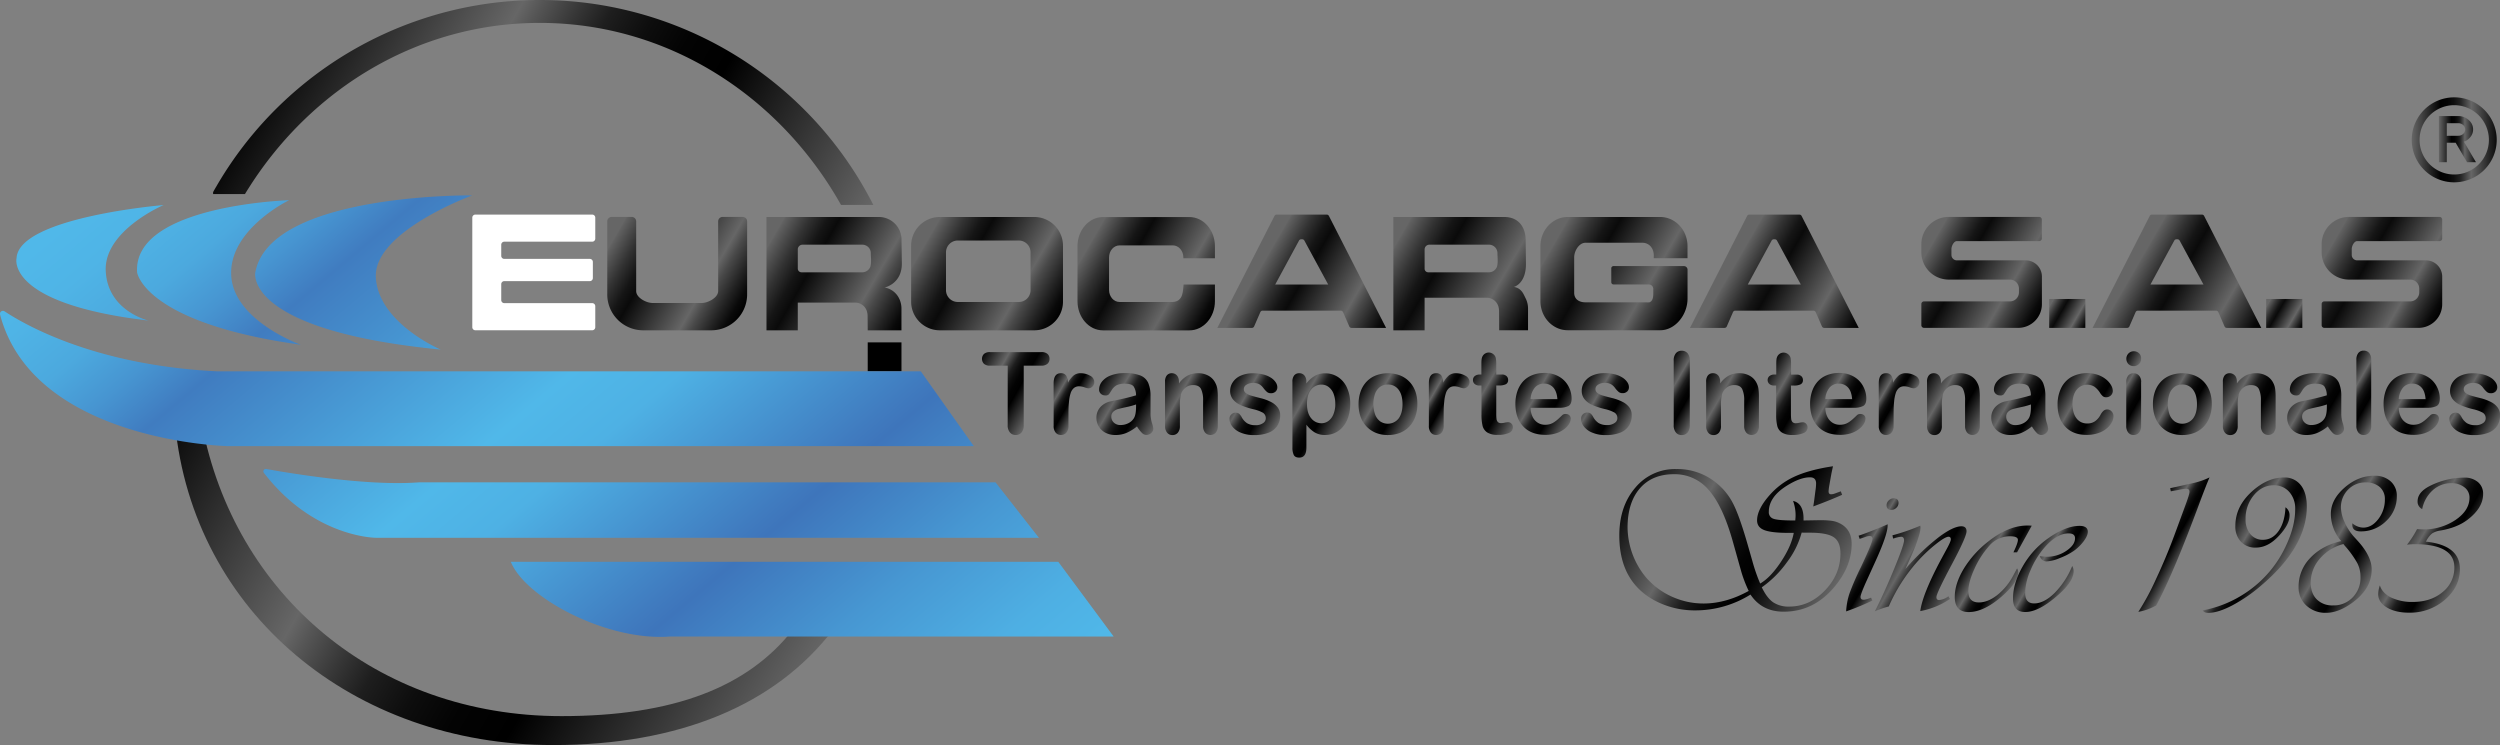 <?xml version="1.0" encoding="UTF-8" standalone="no"?>
<svg
   id="Capa_1"
   data-name="Capa 1"
   viewBox="0 0 1381.96 411.84"
   width="1381.96"
   height="411.84"
   version="1.1"
   sodipodi:docname="Logo.svg"
   inkscape:version="1.2.2 (732a01da63, 2022-12-09)"
   xmlns:inkscape="http://www.inkscape.org/namespaces/inkscape"
   xmlns:sodipodi="http://sodipodi.sourceforge.net/DTD/sodipodi-0.dtd"
   xmlns:xlink="http://www.w3.org/1999/xlink"
   xmlns="http://www.w3.org/2000/svg"
   xmlns:svg="http://www.w3.org/2000/svg">
  <rect x="0" y="0" width="1381.96" height="411.84" fill="#808080" stroke="none"/>
  <sodipodi:namedview
     id="namedview237"
     pagecolor="#ffffff"
     bordercolor="#000000"
     borderopacity="0.25"
     inkscape:showpageshadow="2"
     inkscape:pageopacity="0.0"
     inkscape:pagecheckerboard="0"
     inkscape:deskcolor="#d1d1d1"
     showgrid="false"
     inkscape:zoom="0.94792906"
     inkscape:cx="690.97998"
     inkscape:cy="206.23906"
     inkscape:window-width="1920"
     inkscape:window-height="991"
     inkscape:window-x="-9"
     inkscape:window-y="-9"
     inkscape:window-maximized="1"
     inkscape:current-layer="Capa_1" />
  <defs
     id="defs120">
    <style
       id="style2">.cls-1{fill:url(#Degradado_sin_nombre_79);}.cls-2{fill:url(#Degradado_sin_nombre_79-2);}.cls-3{fill:url(#Degradado_sin_nombre_79-3);}.cls-4{fill:url(#Degradado_sin_nombre_79-4);}.cls-5{fill:url(#Degradado_sin_nombre_79-5);}.cls-6{fill:url(#Degradado_sin_nombre_79-6);}.cls-7{fill:url(#Degradado_sin_nombre_79-7);}.cls-8{fill:url(#Degradado_sin_nombre_79-8);}.cls-9{fill:url(#Degradado_sin_nombre_79-9);}.cls-10{fill:url(#Degradado_sin_nombre_79-10);}.cls-11{fill:url(#Degradado_sin_nombre_79-11);}.cls-12{fill:url(#Degradado_sin_nombre_79-12);}.cls-13{fill:url(#Degradado_sin_nombre_79-13);}.cls-14{fill:url(#Degradado_sin_nombre_79-14);}.cls-15{fill:url(#Degradado_sin_nombre_79-15);}.cls-16{fill:url(#Degradado_sin_nombre_79-16);}.cls-17{fill:url(#Degradado_sin_nombre_79-17);}.cls-18{fill:url(#Degradado_sin_nombre_79-18);}.cls-19{fill:url(#Degradado_sin_nombre_79-19);}.cls-20{fill:url(#Degradado_sin_nombre_79-20);}.cls-21{fill:url(#Degradado_sin_nombre_79-21);}.cls-22{fill:url(#Degradado_sin_nombre_79-22);}.cls-23{fill:url(#Degradado_sin_nombre_79-23);}.cls-24{fill:url(#Degradado_sin_nombre_79-24);}.cls-25{fill:url(#Degradado_sin_nombre_79-25);}.cls-26{fill:url(#Degradado_sin_nombre_79-26);}.cls-27{fill:url(#Degradado_sin_nombre_72);}.cls-28{fill:url(#Degradado_sin_nombre_72-2);}.cls-29{fill:url(#Degradado_sin_nombre_72-3);}.cls-30{fill:url(#Degradado_sin_nombre_72-4);}.cls-31{fill:url(#Degradado_sin_nombre_72-5);}.cls-32{fill:url(#Degradado_sin_nombre_72-6);}.cls-33{fill:url(#Degradado_sin_nombre_72-7);}.cls-34{fill:url(#Degradado_sin_nombre_72-8);}.cls-35{fill:url(#Degradado_sin_nombre_72-9);}.cls-36{fill:url(#Degradado_sin_nombre_72-10);}.cls-37{fill:url(#Degradado_sin_nombre_72-11);}.cls-38{fill:url(#Degradado_sin_nombre_72-12);}.cls-39{fill:url(#Degradado_sin_nombre_72-13);}.cls-40{fill:url(#Degradado_sin_nombre_72-14);}.cls-41{fill:url(#Degradado_sin_nombre_79-27);}.cls-42{fill:url(#Degradado_sin_nombre_79-28);}.cls-43{fill:url(#Degradado_sin_nombre_79-29);}.cls-44{fill:url(#Degradado_sin_nombre_79-30);}.cls-45{fill:url(#Degradado_sin_nombre_79-31);}.cls-46{fill:url(#Degradado_sin_nombre_79-32);}.cls-47{fill:url(#Degradado_sin_nombre_79-33);}.cls-48{fill:url(#Degradado_sin_nombre_79-34);}.cls-49{fill:url(#Degradado_sin_nombre_79-35);}.cls-50{fill:url(#Degradado_sin_nombre_79-36);}.cls-51{fill:url(#Degradado_sin_nombre_79-37);}.cls-52{fill:url(#Degradado_sin_nombre_79-38);}.cls-53{fill:url(#Degradado_sin_nombre_79-39);}.cls-54{fill:none;}.cls-55{fill:url(#Degradado_sin_nombre_53);}</style>
    <linearGradient
       id="Degradado_sin_nombre_79"
       x1="600.12"
       y1="238.75"
       x2="565.56"
       y2="218.8"
       gradientUnits="userSpaceOnUse">
      <stop
         offset="0"
         stop-color="#666"
         id="stop4" />
      <stop
         offset="0.34"
         id="stop6" />
      <stop
         offset="0.42"
         stop-color="#030303"
         id="stop8" />
      <stop
         offset="0.49"
         stop-color="#0d0d0d"
         id="stop10" />
      <stop
         offset="0.56"
         stop-color="#1e1e1e"
         id="stop12" />
      <stop
         offset="0.61"
         stop-color="#363636"
         id="stop14" />
      <stop
         offset="0.67"
         stop-color="#555"
         id="stop16" />
      <stop
         offset="0.7"
         stop-color="#666"
         id="stop18" />
      <stop
         offset="1"
         stop-color="#0a0a0a"
         id="stop20" />
    </linearGradient>
    <linearGradient
       id="Degradado_sin_nombre_79-2"
       x1="622.22"
       y1="243.52"
       x2="604"
       y2="233"
       xlink:href="#Degradado_sin_nombre_79" />
    <linearGradient
       id="Degradado_sin_nombre_79-3"
       x1="664.53"
       y1="251.79"
       x2="631.62"
       y2="232.79"
       xlink:href="#Degradado_sin_nombre_79" />
    <linearGradient
       id="Degradado_sin_nombre_79-4"
       x1="700.02"
       y1="251.78"
       x2="665.95"
       y2="232.11"
       xlink:href="#Degradado_sin_nombre_79" />
    <linearGradient
       id="Degradado_sin_nombre_79-5"
       x1="733.03"
       y1="249.56"
       x2="704.11"
       y2="232.86"
       xlink:href="#Degradado_sin_nombre_79" />
    <linearGradient
       id="Degradado_sin_nombre_79-6"
       x1="766.27"
       y1="255.79"
       x2="733.53"
       y2="236.89"
       xlink:href="#Degradado_sin_nombre_79" />
    <linearGradient
       id="Degradado_sin_nombre_79-7"
       x1="806.81"
       y1="249.39"
       x2="777.62"
       y2="232.54"
       xlink:href="#Degradado_sin_nombre_79" />
    <linearGradient
       id="Degradado_sin_nombre_79-8"
       x1="829.64"
       y1="243.52"
       x2="811.42"
       y2="233"
       xlink:href="#Degradado_sin_nombre_79" />
    <linearGradient
       id="Degradado_sin_nombre_79-9"
       x1="866.67"
       y1="245.37"
       x2="836.71"
       y2="228.07"
       xlink:href="#Degradado_sin_nombre_79" />
    <linearGradient
       id="Degradado_sin_nombre_79-10"
       x1="893.75"
       y1="249.65"
       x2="864.23"
       y2="232.61"
       xlink:href="#Degradado_sin_nombre_79" />
    <linearGradient
       id="Degradado_sin_nombre_79-11"
       x1="927.39"
       y1="249.56"
       x2="898.47"
       y2="232.86"
       xlink:href="#Degradado_sin_nombre_79" />
    <linearGradient
       id="Degradado_sin_nombre_79-12"
       x1="966.62"
       y1="241.64"
       x2="942.66"
       y2="227.81"
       xlink:href="#Degradado_sin_nombre_79" />
    <linearGradient
       id="Degradado_sin_nombre_79-13"
       x1="999.19"
       y1="251.78"
       x2="965.12"
       y2="232.11"
       xlink:href="#Degradado_sin_nombre_79" />
    <linearGradient
       id="Degradado_sin_nombre_79-14"
       x1="1029.63"
       y1="245.37"
       x2="999.66"
       y2="228.07"
       xlink:href="#Degradado_sin_nombre_79" />
    <linearGradient
       id="Degradado_sin_nombre_79-15"
       x1="1056.7"
       y1="249.65"
       x2="1027.19"
       y2="232.61"
       xlink:href="#Degradado_sin_nombre_79" />
    <linearGradient
       id="Degradado_sin_nombre_79-16"
       x1="1078.35"
       y1="243.52"
       x2="1060.13"
       y2="233"
       xlink:href="#Degradado_sin_nombre_79" />
    <linearGradient
       id="Degradado_sin_nombre_79-17"
       x1="1121.24"
       y1="251.78"
       x2="1087.17"
       y2="232.11"
       xlink:href="#Degradado_sin_nombre_79" />
    <linearGradient
       id="Degradado_sin_nombre_79-18"
       x1="1159.23"
       y1="251.79"
       x2="1126.32"
       y2="232.79"
       xlink:href="#Degradado_sin_nombre_79" />
    <linearGradient
       id="Degradado_sin_nombre_79-19"
       x1="1193.28"
       y1="249.49"
       x2="1164.05"
       y2="232.61"
       xlink:href="#Degradado_sin_nombre_79" />
    <linearGradient
       id="Degradado_sin_nombre_79-20"
       x1="1216.25"
       y1="241.67"
       x2="1192.73"
       y2="228.08"
       xlink:href="#Degradado_sin_nombre_79" />
    <linearGradient
       id="Degradado_sin_nombre_79-21"
       x1="1245.96"
       y1="249.39"
       x2="1216.77"
       y2="232.54"
       xlink:href="#Degradado_sin_nombre_79" />
    <linearGradient
       id="Degradado_sin_nombre_79-22"
       x1="1284.82"
       y1="251.78"
       x2="1250.75"
       y2="232.11"
       xlink:href="#Degradado_sin_nombre_79" />
    <linearGradient
       id="Degradado_sin_nombre_79-23"
       x1="1322.81"
       y1="251.79"
       x2="1289.9"
       y2="232.79"
       xlink:href="#Degradado_sin_nombre_79" />
    <linearGradient
       id="Degradado_sin_nombre_79-24"
       x1="1343.47"
       y1="241.55"
       x2="1319.83"
       y2="227.9"
       xlink:href="#Degradado_sin_nombre_79" />
    <linearGradient
       id="Degradado_sin_nombre_79-25"
       x1="1373.69"
       y1="249.65"
       x2="1344.17"
       y2="232.61"
       xlink:href="#Degradado_sin_nombre_79" />
    <linearGradient
       id="Degradado_sin_nombre_79-26"
       x1="1407.32"
       y1="249.56"
       x2="1378.4"
       y2="232.86"
       xlink:href="#Degradado_sin_nombre_79" />
    <linearGradient
       id="Degradado_sin_nombre_72"
       x1="358.87"
       y1="190.6"
       x2="281.26"
       y2="145.79"
       gradientUnits="userSpaceOnUse">
      <stop
         offset="0"
         id="stop48" />
      <stop
         offset="0.05"
         stop-color="#090909"
         id="stop50" />
      <stop
         offset="0.12"
         stop-color="#222"
         id="stop52" />
      <stop
         offset="0.22"
         stop-color="#494949"
         id="stop54" />
      <stop
         offset="0.28"
         stop-color="#666"
         id="stop56" />
      <stop
         offset="0.63"
         stop-color="#0a0a0a"
         id="stop58" />
      <stop
         offset="0.69"
         stop-color="#151515"
         id="stop60" />
      <stop
         offset="0.78"
         stop-color="#323232"
         id="stop62" />
      <stop
         offset="0.9"
         stop-color="#606060"
         id="stop64" />
      <stop
         offset="0.91"
         stop-color="#666"
         id="stop66" />
    </linearGradient>
    <linearGradient
       id="Degradado_sin_nombre_72-2"
       x1="437.19"
       y1="187.03"
       x2="359.19"
       y2="142"
       xlink:href="#Degradado_sin_nombre_72" />
    <linearGradient
       id="Degradado_sin_nombre_72-3"
       x1="526.42"
       y1="194.82"
       x2="443.32"
       y2="146.84"
       xlink:href="#Degradado_sin_nombre_72" />
    <linearGradient
       id="Degradado_sin_nombre_72-4"
       x1="872.73"
       y1="194.87"
       x2="789.77"
       y2="146.98"
       xlink:href="#Degradado_sin_nombre_72" />
    <linearGradient
       id="Degradado_sin_nombre_72-5"
       x1="610.63"
       y1="191.95"
       x2="530.65"
       y2="145.77"
       xlink:href="#Degradado_sin_nombre_72" />
    <linearGradient
       id="Degradado_sin_nombre_72-6"
       x1="695.77"
       y1="190.32"
       x2="621.44"
       y2="147.41"
       xlink:href="#Degradado_sin_nombre_72" />
    <linearGradient
       id="Degradado_sin_nombre_72-7"
       x1="1050.3"
       y1="202.59"
       x2="977.22"
       y2="160.39"
       xlink:href="#Degradado_sin_nombre_72" />
    <linearGradient
       id="Degradado_sin_nombre_72-8"
       x1="1272.88"
       y1="202.59"
       x2="1199.8"
       y2="160.39"
       xlink:href="#Degradado_sin_nombre_72" />
    <linearGradient
       id="Degradado_sin_nombre_72-9"
       x1="789.06"
       y1="202.59"
       x2="715.99"
       y2="160.39"
       xlink:href="#Degradado_sin_nombre_72" />
    <linearGradient
       id="Degradado_sin_nombre_72-10"
       x1="955.82"
       y1="191.17"
       x2="878.12"
       y2="146.32"
       xlink:href="#Degradado_sin_nombre_72" />
    <linearGradient
       id="Degradado_sin_nombre_72-11"
       x1="1154.54"
       y1="187.89"
       x2="1086.96"
       y2="148.87"
       xlink:href="#Degradado_sin_nombre_72" />
    <linearGradient
       id="Degradado_sin_nombre_72-12"
       x1="1375.79"
       y1="187.89"
       x2="1308.21"
       y2="148.87"
       xlink:href="#Degradado_sin_nombre_72" />
    <linearGradient
       id="Degradado_sin_nombre_72-13"
       x1="1153.7"
       y1="179.59"
       x2="1131.78"
       y2="166.94"
       xlink:href="#Degradado_sin_nombre_72" />
    <linearGradient
       id="Degradado_sin_nombre_72-14"
       x1="1273.66"
       y1="179.59"
       x2="1251.74"
       y2="166.94"
       xlink:href="#Degradado_sin_nombre_72" />
    <linearGradient
       id="Degradado_sin_nombre_79-27"
       x1="1358.17"
       y1="94.89"
       x2="1405.15"
       y2="94.89"
       xlink:href="#Degradado_sin_nombre_79" />
    <linearGradient
       id="Degradado_sin_nombre_79-28"
       x1="1373.19"
       y1="94.5"
       x2="1393.66"
       y2="94.5"
       xlink:href="#Degradado_sin_nombre_79" />
    <linearGradient
       id="Degradado_sin_nombre_79-29"
       x1="1039.97"
       y1="341.92"
       x2="932.53"
       y2="279.88"
       xlink:href="#Degradado_sin_nombre_79" />
    <linearGradient
       id="Degradado_sin_nombre_79-30"
       x1="1070.73"
       y1="331"
       x2="1049.53"
       y2="318.76"
       xlink:href="#Degradado_sin_nombre_79" />
    <linearGradient
       id="Degradado_sin_nombre_79-31"
       x1="1105.92"
       y1="343.56"
       x2="1066.83"
       y2="320.99"
       xlink:href="#Degradado_sin_nombre_79" />
    <linearGradient
       id="Degradado_sin_nombre_79-32"
       x1="1139.57"
       y1="337.97"
       x2="1115.24"
       y2="323.92"
       xlink:href="#Degradado_sin_nombre_79" />
    <linearGradient
       id="Degradado_sin_nombre_79-33"
       x1="1169.9"
       y1="338.17"
       x2="1146.58"
       y2="324.7"
       xlink:href="#Degradado_sin_nombre_79" />
    <linearGradient
       id="Degradado_sin_nombre_79-34"
       x1="1233.93"
       y1="322.78"
       x2="1211.68"
       y2="309.93"
       xlink:href="#Degradado_sin_nombre_79" />
    <linearGradient
       id="Degradado_sin_nombre_79-35"
       x1="1287.63"
       y1="330.43"
       x2="1255.1"
       y2="311.65"
       xlink:href="#Degradado_sin_nombre_79" />
    <linearGradient
       id="Degradado_sin_nombre_79-36"
       x1="1341.3"
       y1="328.52"
       x2="1306.92"
       y2="308.67"
       xlink:href="#Degradado_sin_nombre_79" />
    <linearGradient
       id="Degradado_sin_nombre_79-37"
       x1="1389.32"
       y1="330.04"
       x2="1352.31"
       y2="308.67"
       xlink:href="#Degradado_sin_nombre_79" />
    <linearGradient
       id="Degradado_sin_nombre_79-38"
       x1="471.86"
       y1="193.08"
       x2="195.04"
       y2="33.26"
       xlink:href="#Degradado_sin_nombre_79" />
    <linearGradient
       id="Degradado_sin_nombre_79-39"
       x1="444.65"
       y1="436.49"
       x2="122.59"
       y2="250.54"
       xlink:href="#Degradado_sin_nombre_79" />
    <linearGradient
       id="Degradado_sin_nombre_53"
       x1="505.9"
       y1="482.49"
       x2="150.02"
       y2="58.36"
       gradientUnits="userSpaceOnUse">
      <stop
         offset="0"
         stop-color="#50b8e9"
         id="stop95" />
      <stop
         offset="0.07"
         stop-color="#4eafe3"
         id="stop97" />
      <stop
         offset="0.18"
         stop-color="#4797d2"
         id="stop99" />
      <stop
         offset="0.3"
         stop-color="#3e75bb"
         id="stop101" />
      <stop
         offset="0.32"
         stop-color="#407bbf"
         id="stop103" />
      <stop
         offset="0.48"
         stop-color="#4eb1e4"
         id="stop105" />
      <stop
         offset="0.55"
         stop-color="#50b8e9"
         id="stop107" />
      <stop
         offset="0.78"
         stop-color="#407cc0"
         id="stop109" />
      <stop
         offset="0.83"
         stop-color="#4795d1"
         id="stop111" />
      <stop
         offset="0.88"
         stop-color="#4ca9de"
         id="stop113" />
      <stop
         offset="0.94"
         stop-color="#4fb4e6"
         id="stop115" />
      <stop
         offset="0.99"
         stop-color="#50b8e9"
         id="stop117" />
    </linearGradient>
  </defs>
  <path
     class="cls-1"
     d="M600.6,219.72h-9.7v32.76a6.13,6.13,0,0,1-1.23,4.2,4.05,4.05,0,0,1-3.17,1.37,4.11,4.11,0,0,1-3.22-1.39,6.07,6.07,0,0,1-1.24-4.18V219.72h-9.7a4.83,4.83,0,0,1-3.39-1,3.91,3.91,0,0,1,0-5.49,4.89,4.89,0,0,1,3.34-1H600.6a4.87,4.87,0,0,1,3.43,1,3.57,3.57,0,0,1,1.13,2.74,3.49,3.49,0,0,1-1.14,2.72A4.94,4.94,0,0,1,600.6,219.72Z"
     transform="translate(-25 -17.59)"
     id="path122" />
  <path
     class="cls-2"
     d="M615.64,245.93v7a5.5,5.5,0,0,1-1.17,3.83,3.86,3.86,0,0,1-3,1.28,3.7,3.7,0,0,1-2.9-1.29,5.64,5.64,0,0,1-1.14-3.82V229.56q0-5.66,4-5.66a3.31,3.31,0,0,1,2.94,1.33,7.41,7.41,0,0,1,1,3.9,14.4,14.4,0,0,1,3-3.9,6.1,6.1,0,0,1,4.11-1.33,10.32,10.32,0,0,1,5,1.33,4,4,0,0,1,2.43,3.5,3.41,3.41,0,0,1-1,2.54,3.17,3.17,0,0,1-2.23,1,10.09,10.09,0,0,1-2.18-.57,9.8,9.8,0,0,0-3-.57,4.4,4.4,0,0,0-2.93,1,6.28,6.28,0,0,0-1.77,2.88,19.93,19.93,0,0,0-.86,4.54Q615.64,242.15,615.64,245.93Z"
     transform="translate(-25 -17.59)"
     id="path124" />
  <path
     class="cls-3"
     d="M653.51,253.31a24.93,24.93,0,0,1-5.73,3.55,15.66,15.66,0,0,1-6.21,1.19,11.55,11.55,0,0,1-5.53-1.28,9.15,9.15,0,0,1-4.95-8.2,8.65,8.65,0,0,1,2.12-5.87,10.56,10.56,0,0,1,5.84-3.26c.52-.13,1.81-.4,3.86-.83s3.82-.83,5.29-1.19,3.06-.79,4.78-1.3a8.93,8.93,0,0,0-1.31-4.88q-1.15-1.55-4.77-1.55a9.8,9.8,0,0,0-4.69.89,7.62,7.62,0,0,0-2.69,2.67c-.75,1.19-1.28,2-1.59,2.36a2.55,2.55,0,0,1-2,.57,3.45,3.45,0,0,1-2.38-.91,3,3,0,0,1-1-2.32,7.23,7.23,0,0,1,1.53-4.31,11,11,0,0,1,4.76-3.44,20.81,20.81,0,0,1,8.06-1.36,22.27,22.27,0,0,1,8.47,1.31,8,8,0,0,1,4.36,4.14,18.48,18.48,0,0,1,1.27,7.5c0,2,0,3.64,0,5s0,2.9,0,4.58a17.68,17.68,0,0,0,.76,4.94,16,16,0,0,1,.77,3.3,3.17,3.17,0,0,1-1.18,2.36,4,4,0,0,1-2.68,1.06,3.59,3.59,0,0,1-2.49-1.22A17.9,17.9,0,0,1,653.51,253.31ZM653,241.16a40.12,40.12,0,0,1-5.23,1.43c-2.29.5-3.87.87-4.75,1.11a6.46,6.46,0,0,0-2.51,1.38,3.6,3.6,0,0,0-1.2,2.88,4.3,4.3,0,0,0,1.41,3.24,5.08,5.08,0,0,0,3.68,1.34,9.36,9.36,0,0,0,4.48-1.09,7.18,7.18,0,0,0,3-2.82q1.11-1.9,1.11-6.27Z"
     transform="translate(-25 -17.59)"
     id="path126" />
  <path
     class="cls-4"
     d="M676.72,228.55v1a14.5,14.5,0,0,1,4.72-4.29,12.27,12.27,0,0,1,5.88-1.37,11.54,11.54,0,0,1,5.78,1.45,9.07,9.07,0,0,1,3.8,4.09,9.92,9.92,0,0,1,1.05,3.32,35.37,35.37,0,0,1,.24,4.56v15.62a5.69,5.69,0,0,1-1.12,3.82,4,4,0,0,1-5.89,0,5.61,5.61,0,0,1-1.13-3.78V239a14.33,14.33,0,0,0-1.13-6.36c-.75-1.46-2.24-2.2-4.47-2.2a6.55,6.55,0,0,0-4,1.34,7.72,7.72,0,0,0-2.63,3.68,26.94,26.94,0,0,0-.6,7v10.52a5.55,5.55,0,0,1-1.15,3.83,3.84,3.84,0,0,1-3,1.28,3.65,3.65,0,0,1-2.91-1.33,5.62,5.62,0,0,1-1.14-3.78V228.67a5.37,5.37,0,0,1,1-3.58,3.49,3.49,0,0,1,2.79-1.19,3.64,3.64,0,0,1,1.94.53,3.72,3.72,0,0,1,1.4,1.57A5.6,5.6,0,0,1,676.72,228.55Z"
     transform="translate(-25 -17.59)"
     id="path128" />
  <path
     class="cls-5"
     d="M732.66,247.07a10.49,10.49,0,0,1-1.65,6,10.1,10.1,0,0,1-4.87,3.75,21.25,21.25,0,0,1-7.83,1.28,18.49,18.49,0,0,1-7.54-1.39,10.86,10.86,0,0,1-4.64-3.46,7.06,7.06,0,0,1-1.5-4.16,3.25,3.25,0,0,1,1-2.37,3.22,3.22,0,0,1,2.42-1,2.79,2.79,0,0,1,2,.65,7,7,0,0,1,1.32,1.81,9,9,0,0,0,3,3.36,8.91,8.91,0,0,0,4.77,1.1,6.76,6.76,0,0,0,4-1.12,3.16,3.16,0,0,0,1.57-2.57,3.53,3.53,0,0,0-1.63-3.23,20.25,20.25,0,0,0-5.38-1.94,43.12,43.12,0,0,1-6.87-2.26,11.32,11.32,0,0,1-4.23-3.12,7.27,7.27,0,0,1-1.59-4.77,8.52,8.52,0,0,1,1.47-4.76,10.07,10.07,0,0,1,4.32-3.59,16.24,16.24,0,0,1,6.9-1.34,22.19,22.19,0,0,1,5.71.68,14.05,14.05,0,0,1,4.22,1.82,8.76,8.76,0,0,1,2.58,2.52,5.08,5.08,0,0,1,.88,2.71,3.18,3.18,0,0,1-.94,2.36,3.67,3.67,0,0,1-2.68.93,3.26,3.26,0,0,1-2.15-.74,14.58,14.58,0,0,1-2-2.22,7.55,7.55,0,0,0-2.18-2,6.79,6.79,0,0,0-3.42-.73,6.61,6.61,0,0,0-3.68,1,2.85,2.85,0,0,0-1.47,2.42,2.65,2.65,0,0,0,1.08,2.17,9,9,0,0,0,2.91,1.4q1.82.56,5,1.35a26.79,26.79,0,0,1,6.21,2.28,10.35,10.35,0,0,1,3.65,3.12A7.05,7.05,0,0,1,732.66,247.07Z"
     transform="translate(-25 -17.59)"
     id="path130" />
  <path
     class="cls-6"
     d="M747.12,228.61v1a16.39,16.39,0,0,1,4.79-4.3,11.5,11.5,0,0,1,5.63-1.36,12.83,12.83,0,0,1,7,2,13.78,13.78,0,0,1,5,5.85,20.84,20.84,0,0,1,1.84,9.1,22.79,22.79,0,0,1-1.06,7.13,16.14,16.14,0,0,1-2.92,5.44,12.73,12.73,0,0,1-4.39,3.38,12.6,12.6,0,0,1-5.43,1.19,11,11,0,0,1-5.88-1.45,16.86,16.86,0,0,1-4.54-4.24V265q0,5.53-3.92,5.54-2.31,0-3.06-1.44a9.17,9.17,0,0,1-.75-4.16V228.67a5.37,5.37,0,0,1,1-3.58,3.49,3.49,0,0,1,2.79-1.19,3.61,3.61,0,0,1,2.82,1.22A5,5,0,0,1,747.12,228.61Zm16,12.21a14.83,14.83,0,0,0-1-5.7,8.32,8.32,0,0,0-2.74-3.66,6.38,6.38,0,0,0-3.88-1.28,7.19,7.19,0,0,0-5.7,2.74q-2.33,2.73-2.32,8.06,0,5,2.3,7.79a7.15,7.15,0,0,0,5.72,2.79,6.42,6.42,0,0,0,3.77-1.22,8.31,8.31,0,0,0,2.79-3.64A14.79,14.79,0,0,0,763.14,240.82Z"
     transform="translate(-25 -17.59)"
     id="path132" />
  <path
     class="cls-7"
     d="M808.5,241a20.3,20.3,0,0,1-1.14,6.92,15.2,15.2,0,0,1-3.29,5.44,14.47,14.47,0,0,1-5.15,3.49,17.79,17.79,0,0,1-6.74,1.22,17.24,17.24,0,0,1-6.67-1.23,14.91,14.91,0,0,1-5.14-3.52,15.18,15.18,0,0,1-3.29-5.42A20.22,20.22,0,0,1,776,241a20.54,20.54,0,0,1,1.14-7,15.29,15.29,0,0,1,3.27-5.41,14.22,14.22,0,0,1,5.15-3.46,19,19,0,0,1,13.41,0,14.72,14.72,0,0,1,5.18,3.51,15.23,15.23,0,0,1,3.28,5.41A20.44,20.44,0,0,1,808.5,241Zm-8.2,0c0-3.43-.74-6.09-2.2-8a7.08,7.08,0,0,0-5.92-2.86,7.2,7.2,0,0,0-4.22,1.27,8,8,0,0,0-2.81,3.77,17.57,17.57,0,0,0,0,11.57,8.28,8.28,0,0,0,2.79,3.77,7.58,7.58,0,0,0,10.18-1.57C799.56,247,800.3,244.36,800.3,241Z"
     transform="translate(-25 -17.59)"
     id="path134" />
  <path
     class="cls-8"
     d="M823.05,245.93v7a5.5,5.5,0,0,1-1.16,3.83,3.86,3.86,0,0,1-3,1.28,3.69,3.69,0,0,1-2.9-1.29,5.64,5.64,0,0,1-1.14-3.82V229.56q0-5.66,4-5.66a3.31,3.31,0,0,1,2.94,1.33,7.41,7.41,0,0,1,1,3.9,14.59,14.59,0,0,1,3-3.9,6.13,6.13,0,0,1,4.12-1.33,10.32,10.32,0,0,1,5,1.33,4,4,0,0,1,2.43,3.5,3.41,3.41,0,0,1-1,2.54,3.17,3.17,0,0,1-2.24,1,10.06,10.06,0,0,1-2.17-.57,9.8,9.8,0,0,0-3-.57,4.4,4.4,0,0,0-2.93,1,6.28,6.28,0,0,0-1.77,2.88,20.46,20.46,0,0,0-.87,4.54Q823.05,242.15,823.05,245.93Z"
     transform="translate(-25 -17.59)"
     id="path136" />
  <path
     class="cls-9"
     d="M843,224.64h.9v-5c0-1.36,0-2.42.1-3.19a4.9,4.9,0,0,1,.58-2A3.78,3.78,0,0,1,846,213a3.83,3.83,0,0,1,2-.54,4,4,0,0,1,2.81,1.2,3.63,3.63,0,0,1,1.07,1.95,18.37,18.37,0,0,1,.22,3.28v5.72h3a3.72,3.72,0,0,1,2.65.85,2.83,2.83,0,0,1,.92,2.17,2.46,2.46,0,0,1-1.3,2.37,8.32,8.32,0,0,1-3.73.67h-1.53v15.44a25.3,25.3,0,0,0,.14,3,3.13,3.13,0,0,0,.71,1.73,2.44,2.44,0,0,0,1.91.66,10.28,10.28,0,0,0,1.94-.26,9.59,9.59,0,0,1,1.92-.27,2.45,2.45,0,0,1,1.78.82,2.75,2.75,0,0,1,.79,2,3.37,3.37,0,0,1-2.15,3.11,14.22,14.22,0,0,1-6.2,1.08,10.4,10.4,0,0,1-5.81-1.33,6.11,6.11,0,0,1-2.59-3.66,25.35,25.35,0,0,1-.61-6.24V230.7h-1.08a3.86,3.86,0,0,1-2.7-.86,2.84,2.84,0,0,1-.93-2.18,2.75,2.75,0,0,1,1-2.17A4.16,4.16,0,0,1,843,224.64Z"
     transform="translate(-25 -17.59)"
     id="path138" />
  <path
     class="cls-10"
     d="M887.07,243h-16a11.37,11.37,0,0,0,1.13,5,7.81,7.81,0,0,0,2.9,3.29,7.51,7.51,0,0,0,4,1.11,9.77,9.77,0,0,0,2.68-.35,8.82,8.82,0,0,0,2.35-1.11,17.18,17.18,0,0,0,2.1-1.62c.63-.57,1.46-1.35,2.48-2.33a2.64,2.64,0,0,1,1.8-.56,2.9,2.9,0,0,1,2,.71,2.56,2.56,0,0,1,.78,2,5.54,5.54,0,0,1-.87,2.66,10.18,10.18,0,0,1-2.62,2.92,14.6,14.6,0,0,1-4.4,2.33,18.61,18.61,0,0,1-6.09.92q-7.87,0-12.25-4.62t-4.37-12.52a21.33,21.33,0,0,1,1.08-6.9,15.48,15.48,0,0,1,3.14-5.46,13.65,13.65,0,0,1,5.09-3.49,17.85,17.85,0,0,1,6.71-1.22,15.54,15.54,0,0,1,8.22,2.08,13.5,13.5,0,0,1,5.14,5.37,14.49,14.49,0,0,1,1.7,6.7c0,2.11-.59,3.48-1.76,4.11A10.73,10.73,0,0,1,887.07,243Zm-16-4.77h14.83c-.2-2.87-1-5-2.26-6.44a6.67,6.67,0,0,0-5.17-2.14,6.42,6.42,0,0,0-5,2.17A10.92,10.92,0,0,0,871.08,238.27Z"
     transform="translate(-25 -17.59)"
     id="path140" />
  <path
     class="cls-11"
     d="M927,247.07a10.49,10.49,0,0,1-1.65,6,10.08,10.08,0,0,1-4.86,3.75,21.33,21.33,0,0,1-7.83,1.28,18.54,18.54,0,0,1-7.55-1.39,10.93,10.93,0,0,1-4.64-3.46A7.06,7.06,0,0,1,899,249a3.33,3.33,0,0,1,3.39-3.36,2.79,2.79,0,0,1,2,.65,7,7,0,0,1,1.32,1.81,9.12,9.12,0,0,0,3,3.36,9,9,0,0,0,4.78,1.1,6.75,6.75,0,0,0,4-1.12,3.16,3.16,0,0,0,1.57-2.57,3.53,3.53,0,0,0-1.63-3.23,20.29,20.29,0,0,0-5.37-1.94,42.45,42.45,0,0,1-6.87-2.26,11.35,11.35,0,0,1-4.24-3.12,7.27,7.27,0,0,1-1.59-4.77,8.52,8.52,0,0,1,1.47-4.76,10.1,10.1,0,0,1,4.33-3.59,16.17,16.17,0,0,1,6.9-1.34,22.16,22.16,0,0,1,5.7.68A13.83,13.83,0,0,1,922,226.4a8.76,8.76,0,0,1,2.58,2.52,5,5,0,0,1,.88,2.71,3.14,3.14,0,0,1-.94,2.36,3.65,3.65,0,0,1-2.68.93,3.24,3.24,0,0,1-2.14-.74,14.08,14.08,0,0,1-2-2.22,7.58,7.58,0,0,0-2.19-2,6.75,6.75,0,0,0-3.41-.73,6.62,6.62,0,0,0-3.69,1,2.86,2.86,0,0,0-1.46,2.42,2.65,2.65,0,0,0,1.08,2.17,8.81,8.81,0,0,0,2.9,1.4c1.22.37,2.89.82,5,1.35a26.44,26.44,0,0,1,6.21,2.28,10.39,10.39,0,0,1,3.66,3.12A7.12,7.12,0,0,1,927,247.07Z"
     transform="translate(-25 -17.59)"
     id="path142" />
  <path
     class="cls-12"
     d="M950.2,252.48V217a6.09,6.09,0,0,1,1.22-4.15,4.06,4.06,0,0,1,3.18-1.38,4.2,4.2,0,0,1,3.25,1.36,6.11,6.11,0,0,1,1.24,4.17v35.53a6.12,6.12,0,0,1-1.24,4.18,4.16,4.16,0,0,1-3.25,1.39,4,4,0,0,1-3.16-1.4A6.13,6.13,0,0,1,950.2,252.48Z"
     transform="translate(-25 -17.59)"
     id="path144" />
  <path
     class="cls-13"
     d="M975.89,228.55v1a14.47,14.47,0,0,1,4.71-4.29,12.34,12.34,0,0,1,5.89-1.37,11.56,11.56,0,0,1,5.78,1.45,9.12,9.12,0,0,1,3.8,4.09,9.92,9.92,0,0,1,1,3.32,35.37,35.37,0,0,1,.24,4.56v15.62a5.69,5.69,0,0,1-1.13,3.82,4,4,0,0,1-5.88,0,5.62,5.62,0,0,1-1.14-3.78V239a14.35,14.35,0,0,0-1.12-6.36c-.75-1.46-2.24-2.2-4.48-2.2a6.54,6.54,0,0,0-4,1.34,7.67,7.67,0,0,0-2.64,3.68,27.07,27.07,0,0,0-.59,7v10.52a5.55,5.55,0,0,1-1.16,3.83,3.84,3.84,0,0,1-3,1.28,3.65,3.65,0,0,1-2.9-1.33,5.62,5.62,0,0,1-1.14-3.78V228.67a5.37,5.37,0,0,1,1-3.58A3.49,3.49,0,0,1,972,223.9a3.6,3.6,0,0,1,3.34,2.1A5.6,5.6,0,0,1,975.89,228.55Z"
     transform="translate(-25 -17.59)"
     id="path146" />
  <path
     class="cls-14"
     d="M1006,224.64h.9v-5c0-1.36,0-2.42.1-3.19a4.75,4.75,0,0,1,.59-2,3.83,3.83,0,0,1,3.38-1.94,4,4,0,0,1,2.82,1.2,3.68,3.68,0,0,1,1.06,1.95,18.37,18.37,0,0,1,.22,3.28v5.72h3a3.75,3.75,0,0,1,2.65.85,2.82,2.82,0,0,1,.91,2.17,2.44,2.44,0,0,1-1.3,2.37,8.29,8.29,0,0,1-3.73.67H1015v15.44a25.3,25.3,0,0,0,.14,3,3.14,3.14,0,0,0,.72,1.73,2.42,2.42,0,0,0,1.9.66,10.08,10.08,0,0,0,1.94-.26,9.59,9.59,0,0,1,1.92-.27,2.45,2.45,0,0,1,1.78.82,2.76,2.76,0,0,1,.8,2,3.37,3.37,0,0,1-2.16,3.11,14.19,14.19,0,0,1-6.2,1.08,10.43,10.43,0,0,1-5.81-1.33,6.11,6.11,0,0,1-2.59-3.66,25.35,25.35,0,0,1-.61-6.24V230.7h-1.08a3.83,3.83,0,0,1-2.69-.86,2.84,2.84,0,0,1-.93-2.18,2.74,2.74,0,0,1,1-2.17A4.16,4.16,0,0,1,1006,224.64Z"
     transform="translate(-25 -17.59)"
     id="path148" />
  <path
     class="cls-15"
     d="M1050,243h-16a11.37,11.37,0,0,0,1.12,5,7.88,7.88,0,0,0,2.9,3.29,7.54,7.54,0,0,0,4,1.11,9.77,9.77,0,0,0,2.68-.35,8.82,8.82,0,0,0,2.35-1.11,17.18,17.18,0,0,0,2.1-1.62c.64-.57,1.47-1.35,2.48-2.33a2.64,2.64,0,0,1,1.8-.56,2.93,2.93,0,0,1,2,.71,2.56,2.56,0,0,1,.78,2,5.54,5.54,0,0,1-.87,2.66,10.49,10.49,0,0,1-2.62,2.92,14.84,14.84,0,0,1-4.4,2.33,18.67,18.67,0,0,1-6.1.92q-7.87,0-12.25-4.62t-4.37-12.52a21.33,21.33,0,0,1,1.08-6.9,15.35,15.35,0,0,1,3.15-5.46,13.5,13.5,0,0,1,5.09-3.49,17.8,17.8,0,0,1,6.7-1.22,15.49,15.49,0,0,1,8.22,2.08,13.43,13.43,0,0,1,5.14,5.37,14.37,14.37,0,0,1,1.7,6.7c0,2.11-.58,3.48-1.76,4.11A10.72,10.72,0,0,1,1050,243Zm-16-4.77h14.82q-.3-4.31-2.26-6.44a6.67,6.67,0,0,0-5.17-2.14,6.43,6.43,0,0,0-5,2.17A10.91,10.91,0,0,0,1034,238.27Z"
     transform="translate(-25 -17.59)"
     id="path150" />
  <path
     class="cls-16"
     d="M1071.77,245.93v7a5.5,5.5,0,0,1-1.17,3.83,3.85,3.85,0,0,1-3,1.28,3.71,3.71,0,0,1-2.91-1.29,5.64,5.64,0,0,1-1.14-3.82V229.56q0-5.66,4-5.66a3.3,3.3,0,0,1,2.93,1.33,7.41,7.41,0,0,1,1,3.9,14.6,14.6,0,0,1,3-3.9,6.1,6.1,0,0,1,4.11-1.33,10.32,10.32,0,0,1,5,1.33,4,4,0,0,1,2.43,3.5,3.38,3.38,0,0,1-1,2.54,3.17,3.17,0,0,1-2.23,1,10.09,10.09,0,0,1-2.18-.57,9.79,9.79,0,0,0-3-.57,4.41,4.41,0,0,0-2.94,1,6.28,6.28,0,0,0-1.77,2.88,21.09,21.09,0,0,0-.86,4.54Q1071.77,242.15,1071.77,245.93Z"
     transform="translate(-25 -17.59)"
     id="path152" />
  <path
     class="cls-17"
     d="M1097.94,228.55v1a14.47,14.47,0,0,1,4.71-4.29,12.34,12.34,0,0,1,5.89-1.37,11.56,11.56,0,0,1,5.78,1.45,9.12,9.12,0,0,1,3.8,4.09,9.92,9.92,0,0,1,1.05,3.32,35.37,35.37,0,0,1,.24,4.56v15.62a5.69,5.69,0,0,1-1.13,3.82,4,4,0,0,1-5.88,0,5.62,5.62,0,0,1-1.14-3.78V239a14.35,14.35,0,0,0-1.12-6.36c-.75-1.46-2.24-2.2-4.48-2.2a6.54,6.54,0,0,0-4,1.34,7.59,7.59,0,0,0-2.63,3.68,26.94,26.94,0,0,0-.6,7v10.52a5.55,5.55,0,0,1-1.16,3.83,3.82,3.82,0,0,1-3,1.28,3.65,3.65,0,0,1-2.9-1.33,5.62,5.62,0,0,1-1.14-3.78V228.67a5.37,5.37,0,0,1,1-3.58,3.49,3.49,0,0,1,2.78-1.19,3.6,3.6,0,0,1,3.34,2.1A5.6,5.6,0,0,1,1097.94,228.55Z"
     transform="translate(-25 -17.59)"
     id="path154" />
  <path
     class="cls-18"
     d="M1148.21,253.31a25.14,25.14,0,0,1-5.73,3.55,15.66,15.66,0,0,1-6.21,1.19,11.55,11.55,0,0,1-5.53-1.28,9.18,9.18,0,0,1-5-8.2,8.6,8.6,0,0,1,2.13-5.87,10.53,10.53,0,0,1,5.84-3.26c.52-.13,1.81-.4,3.86-.83s3.82-.83,5.29-1.19,3.06-.79,4.77-1.3a8.94,8.94,0,0,0-1.3-4.88q-1.15-1.55-4.77-1.55a9.8,9.8,0,0,0-4.69.89,7.62,7.62,0,0,0-2.69,2.67c-.75,1.19-1.28,2-1.59,2.36a2.55,2.55,0,0,1-2,.57,3.44,3.44,0,0,1-2.38-.91,3,3,0,0,1-1-2.32,7.23,7.23,0,0,1,1.53-4.31,10.93,10.93,0,0,1,4.76-3.44,20.81,20.81,0,0,1,8.06-1.36,22.27,22.27,0,0,1,8.47,1.31,8,8,0,0,1,4.36,4.14,18.65,18.65,0,0,1,1.27,7.5c0,2,0,3.64,0,5s0,2.9,0,4.58a17.32,17.32,0,0,0,.76,4.94,16,16,0,0,1,.77,3.3A3.15,3.15,0,0,1,1156,257a3.94,3.94,0,0,1-2.68,1.06,3.57,3.57,0,0,1-2.48-1.22A17.9,17.9,0,0,1,1148.21,253.31Zm-.54-12.15a39.89,39.89,0,0,1-5.22,1.43c-2.29.5-3.87.87-4.75,1.11a6.39,6.39,0,0,0-2.51,1.38A3.6,3.6,0,0,0,1134,248a4.3,4.3,0,0,0,1.41,3.24,5.08,5.08,0,0,0,3.68,1.34,9.36,9.36,0,0,0,4.48-1.09,7.24,7.24,0,0,0,3-2.82c.74-1.27,1.1-3.36,1.1-6.27Z"
     transform="translate(-25 -17.59)"
     id="path156" />
  <path
     class="cls-19"
     d="M1193.31,247.65a7.37,7.37,0,0,1-.92,3.35,11.18,11.18,0,0,1-2.78,3.4,14.12,14.12,0,0,1-4.72,2.6,19.39,19.39,0,0,1-6.41,1q-7.57,0-11.82-4.54t-4.26-12.17a20.43,20.43,0,0,1,1.95-9.13A14.26,14.26,0,0,1,1170,226a18.63,18.63,0,0,1,14.63-1.21,15,15,0,0,1,4.49,2.46,11.39,11.39,0,0,1,2.81,3.21,6.5,6.5,0,0,1,1,3.19,3.41,3.41,0,0,1-1.1,2.55,3.66,3.66,0,0,1-2.65,1,2.69,2.69,0,0,1-1.69-.53,8.51,8.51,0,0,1-1.51-1.74,12.6,12.6,0,0,0-3.13-3.51,7.53,7.53,0,0,0-10,1.74q-2.22,2.91-2.22,7.95a15.68,15.68,0,0,0,.57,4.35,10,10,0,0,0,1.65,3.39,7.07,7.07,0,0,0,2.6,2.12,7.79,7.79,0,0,0,3.36.72,7.4,7.4,0,0,0,4.2-1.17,10.14,10.14,0,0,0,3.1-3.57,8.16,8.16,0,0,1,1.62-2.21,3,3,0,0,1,2.12-.8,3.13,3.13,0,0,1,2.49,1.17A3.8,3.8,0,0,1,1193.31,247.65Z"
     transform="translate(-25 -17.59)"
     id="path158" />
  <path
     class="cls-20"
     d="M1204.57,220a4.24,4.24,0,0,1-2.92-1.08,4.24,4.24,0,0,1,0-6,4.12,4.12,0,0,1,2.89-1.16,4.21,4.21,0,0,1,2.81,1.05,3.78,3.78,0,0,1,1.23,3,3.9,3.9,0,0,1-1.2,3A4.12,4.12,0,0,1,1204.57,220Zm4,8.67v24.27a5.54,5.54,0,0,1-1.17,3.82,3.83,3.83,0,0,1-3,1.29,3.63,3.63,0,0,1-2.92-1.33,5.67,5.67,0,0,1-1.13-3.78v-24a5.48,5.48,0,0,1,1.13-3.75,3.7,3.7,0,0,1,2.92-1.27,3.84,3.84,0,0,1,3,1.27A5,5,0,0,1,1208.61,228.67Z"
     transform="translate(-25 -17.59)"
     id="path160" />
  <path
     class="cls-21"
     d="M1247.65,241a20.3,20.3,0,0,1-1.13,6.92,15.37,15.37,0,0,1-3.3,5.44,14.38,14.38,0,0,1-5.15,3.49,17.74,17.74,0,0,1-6.73,1.22,17.29,17.29,0,0,1-6.68-1.23,14.91,14.91,0,0,1-5.14-3.52,15.47,15.47,0,0,1-3.29-5.42,20.22,20.22,0,0,1-1.12-6.9,20.79,20.79,0,0,1,1.13-7,15.29,15.29,0,0,1,3.27-5.41,14.31,14.31,0,0,1,5.15-3.46,19,19,0,0,1,13.41,0,14.63,14.63,0,0,1,5.18,3.51,15.23,15.23,0,0,1,3.28,5.41A20.44,20.44,0,0,1,1247.65,241Zm-8.2,0c0-3.43-.73-6.09-2.2-8a7.07,7.07,0,0,0-5.91-2.86,7.21,7.21,0,0,0-4.23,1.27,8.12,8.12,0,0,0-2.81,3.77,17.57,17.57,0,0,0,0,11.57,8.28,8.28,0,0,0,2.79,3.77,7.58,7.58,0,0,0,10.18-1.57Q1239.46,246.05,1239.45,241Z"
     transform="translate(-25 -17.59)"
     id="path162" />
  <path
     class="cls-22"
     d="M1261.52,228.55v1a14.5,14.5,0,0,1,4.72-4.29,12.27,12.27,0,0,1,5.88-1.37,11.54,11.54,0,0,1,5.78,1.45,9.07,9.07,0,0,1,3.8,4.09,9.92,9.92,0,0,1,1,3.32,35.37,35.37,0,0,1,.24,4.56v15.62a5.69,5.69,0,0,1-1.12,3.82,4,4,0,0,1-5.89,0,5.62,5.62,0,0,1-1.14-3.78V239a14.35,14.35,0,0,0-1.12-6.36c-.75-1.46-2.24-2.2-4.47-2.2a6.55,6.55,0,0,0-4,1.34,7.72,7.72,0,0,0-2.63,3.68,26.94,26.94,0,0,0-.6,7v10.52a5.6,5.6,0,0,1-1.15,3.83,3.85,3.85,0,0,1-3,1.28,3.65,3.65,0,0,1-2.91-1.33,5.62,5.62,0,0,1-1.14-3.78V228.67a5.37,5.37,0,0,1,1-3.58,3.49,3.49,0,0,1,2.79-1.19,3.67,3.67,0,0,1,1.94.53A3.72,3.72,0,0,1,1261,226,5.73,5.73,0,0,1,1261.52,228.55Z"
     transform="translate(-25 -17.59)"
     id="path164" />
  <path
     class="cls-23"
     d="M1311.8,253.31a25.19,25.19,0,0,1-5.74,3.55,15.66,15.66,0,0,1-6.21,1.19,11.55,11.55,0,0,1-5.53-1.28,9.2,9.2,0,0,1-5-8.2,8.65,8.65,0,0,1,2.12-5.87,10.56,10.56,0,0,1,5.84-3.26c.52-.13,1.81-.4,3.87-.83s3.81-.83,5.28-1.19,3.06-.79,4.78-1.3a8.93,8.93,0,0,0-1.31-4.88q-1.15-1.55-4.77-1.55a9.8,9.8,0,0,0-4.69.89,7.71,7.71,0,0,0-2.69,2.67c-.75,1.19-1.28,2-1.59,2.36a2.55,2.55,0,0,1-2,.57,3.45,3.45,0,0,1-2.38-.91,3,3,0,0,1-1-2.32,7.23,7.23,0,0,1,1.53-4.31,11,11,0,0,1,4.76-3.44,20.81,20.81,0,0,1,8.06-1.36,22.27,22.27,0,0,1,8.47,1.31,8,8,0,0,1,4.36,4.14,18.48,18.48,0,0,1,1.27,7.5c0,2,0,3.64,0,5s0,2.9,0,4.58a17.68,17.68,0,0,0,.76,4.94,16,16,0,0,1,.77,3.3,3.17,3.17,0,0,1-1.18,2.36,4,4,0,0,1-2.68,1.06,3.59,3.59,0,0,1-2.49-1.22A17.52,17.52,0,0,1,1311.8,253.31Zm-.54-12.15a40.12,40.12,0,0,1-5.23,1.43c-2.28.5-3.87.87-4.74,1.11a6.43,6.43,0,0,0-2.52,1.38,3.6,3.6,0,0,0-1.2,2.88,4.3,4.3,0,0,0,1.41,3.24,5.08,5.08,0,0,0,3.68,1.34,9.36,9.36,0,0,0,4.48-1.09,7.18,7.18,0,0,0,3-2.82q1.11-1.9,1.11-6.27Z"
     transform="translate(-25 -17.59)"
     id="path166" />
  <path
     class="cls-24"
     d="M1327.57,252.94V216.52a5.75,5.75,0,0,1,1.1-3.81,3.67,3.67,0,0,1,2.95-1.29,3.82,3.82,0,0,1,3,1.27,5.6,5.6,0,0,1,1.14,3.83v36.42a5.6,5.6,0,0,1-1.15,3.83,3.85,3.85,0,0,1-3,1.28,3.63,3.63,0,0,1-2.92-1.33A5.67,5.67,0,0,1,1327.57,252.94Z"
     transform="translate(-25 -17.59)"
     id="path168" />
  <path
     class="cls-25"
     d="M1367,243h-16a11.37,11.37,0,0,0,1.12,5,7.83,7.83,0,0,0,2.91,3.29,7.49,7.49,0,0,0,4,1.11,9.82,9.82,0,0,0,2.68-.35,8.77,8.77,0,0,0,2.34-1.11,17.18,17.18,0,0,0,2.1-1.62c.64-.57,1.47-1.35,2.49-2.33a2.61,2.61,0,0,1,1.79-.56,2.93,2.93,0,0,1,2,.71,2.56,2.56,0,0,1,.78,2,5.54,5.54,0,0,1-.87,2.66,10.33,10.33,0,0,1-2.62,2.92,14.72,14.72,0,0,1-4.4,2.33,18.67,18.67,0,0,1-6.1.92q-7.87,0-12.24-4.62t-4.37-12.52a21.6,21.6,0,0,1,1.07-6.9,15.35,15.35,0,0,1,3.15-5.46,13.57,13.57,0,0,1,5.09-3.49,17.8,17.8,0,0,1,6.7-1.22,15.49,15.49,0,0,1,8.22,2.08,13.43,13.43,0,0,1,5.14,5.37,14.38,14.38,0,0,1,1.71,6.7q0,3.16-1.77,4.11A10.69,10.69,0,0,1,1367,243Zm-16-4.77h14.82q-.3-4.31-2.26-6.44a6.66,6.66,0,0,0-5.16-2.14,6.45,6.45,0,0,0-5,2.17A10.91,10.91,0,0,0,1351,238.27Z"
     transform="translate(-25 -17.59)"
     id="path170" />
  <path
     class="cls-26"
     d="M1407,247.07a10.49,10.49,0,0,1-1.65,6,10.1,10.1,0,0,1-4.87,3.75,21.25,21.25,0,0,1-7.83,1.28,18.49,18.49,0,0,1-7.54-1.39,10.86,10.86,0,0,1-4.64-3.46,7.06,7.06,0,0,1-1.5-4.16,3.25,3.25,0,0,1,1-2.37,3.2,3.2,0,0,1,2.42-1,2.79,2.79,0,0,1,2,.65,7,7,0,0,1,1.32,1.81,9.1,9.1,0,0,0,3,3.36,9,9,0,0,0,4.78,1.1,6.76,6.76,0,0,0,4-1.12,3.16,3.16,0,0,0,1.57-2.57,3.53,3.53,0,0,0-1.63-3.23,20.25,20.25,0,0,0-5.38-1.94,43.12,43.12,0,0,1-6.87-2.26,11.35,11.35,0,0,1-4.24-3.12,7.31,7.31,0,0,1-1.58-4.77,8.59,8.59,0,0,1,1.46-4.76,10.1,10.1,0,0,1,4.33-3.59,16.24,16.24,0,0,1,6.9-1.34,22.19,22.19,0,0,1,5.71.68,14.05,14.05,0,0,1,4.22,1.82,8.59,8.59,0,0,1,2.57,2.52,5,5,0,0,1,.89,2.71,3.18,3.18,0,0,1-.94,2.36,3.67,3.67,0,0,1-2.68.93,3.26,3.26,0,0,1-2.15-.74,14.08,14.08,0,0,1-2-2.22,7.55,7.55,0,0,0-2.18-2,6.79,6.79,0,0,0-3.42-.73,6.61,6.61,0,0,0-3.68,1,2.85,2.85,0,0,0-1.47,2.42,2.65,2.65,0,0,0,1.08,2.17,9,9,0,0,0,2.91,1.4q1.82.56,5,1.35a26.79,26.79,0,0,1,6.21,2.28,10.35,10.35,0,0,1,3.65,3.12A7.05,7.05,0,0,1,1407,247.07Z"
     transform="translate(-25 -17.59)"
     id="path172" />
  <path
     class="cls-27"
     d="M302.08,152.89V159a1.68,1.68,0,0,0,1.66,1.7h47.32a1.68,1.68,0,0,1,1.66,1.7v8.88a1.69,1.69,0,0,1-1.66,1.71H303.74a1.68,1.68,0,0,0-1.66,1.7v8.76a1.69,1.69,0,0,0,1.66,1.71h48.65a1.69,1.69,0,0,1,1.67,1.7v11.6a1.69,1.69,0,0,1-1.67,1.7H287.75a1.69,1.69,0,0,1-1.67-1.7V137.91a1.69,1.69,0,0,1,1.67-1.7h64.64a1.69,1.69,0,0,1,1.67,1.7v11.58a1.69,1.69,0,0,1-1.67,1.7H303.74A1.68,1.68,0,0,0,302.08,152.89Z"
     transform="translate(-25 -17.59)"
     id="path174"
     style="fill:#ffffff" />
  <path
     class="cls-28"
     d="M438,140V180.1a19.87,19.87,0,0,1-19.66,20.08h-38a19.87,19.87,0,0,1-19.66-20.08V140a2.47,2.47,0,0,1,2.44-2.5h11.11a2.47,2.47,0,0,1,2.44,2.5v38.5c0,3.63,5.55,6.58,9.11,6.58h27.1c3.56,0,9.11-3,9.11-6.58V140a2.47,2.47,0,0,1,2.44-2.5h11.11A2.47,2.47,0,0,1,438,140Z"
     transform="translate(-25 -17.59)"
     id="path176" />
  <path
     class="cls-29"
     d="M514,176.52s9.72-2,9.52-13.55l-.19-12.65h0a12.51,12.51,0,0,0-12.23-12.78h-62.4v62.64H466V184.87h31.78a6.73,6.73,0,0,1,6.45,4.89,9.53,9.53,0,0,1,.36,2.5c.06,5.14.06,7.92.06,7.92h18.66V188.26a12.48,12.48,0,0,0-1.29-5.68A11,11,0,0,0,514,176.52Zm-48-10.44V155.52a2.62,2.62,0,0,1,2.56-2.67h33.29a4.69,4.69,0,0,1,4.52,4.86c0,1.79.47,5.12-.29,7.41a4.82,4.82,0,0,1-4.25,3H468A2.05,2.05,0,0,1,466,166.08Z"
     transform="translate(-25 -17.59)"
     id="path178" />
  <path
     class="cls-30"
     d="M861.86,176.19s6.86-1.7,6.66-13.22l-.18-12.65h0c0-7.06-3.81-12.78-11.81-12.78H795.22v62.64H812.5v-18h34.37a6.72,6.72,0,0,1,6.43,4.89,9.49,9.49,0,0,1,.35,2.5c.07,5.13.07,10.58.07,10.58h15.95V188.26a12.48,12.48,0,0,0-1.29-5.68C867.13,180.16,866.25,177,861.86,176.19ZM812.5,166.08V155.52a2.62,2.62,0,0,1,2.55-2.67h33.21a4.68,4.68,0,0,1,4.51,4.86c0,1.79.46,5.12-.29,7.41a4.81,4.81,0,0,1-4.24,3H814.5A2,2,0,0,1,812.5,166.08Z"
     transform="translate(-25 -17.59)"
     id="path180" />
  <path
     class="cls-31"
     d="M528.66,153.68v30.37a15.87,15.87,0,0,0,15.6,16.13H597a15.87,15.87,0,0,0,15.6-16.13V153.68A15.88,15.88,0,0,0,597,137.54H544.26A15.88,15.88,0,0,0,528.66,153.68Zm19.27,24.2v-20.7a6.53,6.53,0,0,1,6.42-6.64h33.91a6.53,6.53,0,0,1,6.42,6.64v20.7a6.53,6.53,0,0,1-6.42,6.64H554.35A6.53,6.53,0,0,1,547.93,177.88Z"
     transform="translate(-25 -17.59)"
     id="path182" />
  <path
     class="cls-32"
     d="M673.34,184.52H643.87c-3.21,0-5.81-3-5.81-6.64v-18c0-3.67,2.6-6.65,5.81-6.65h29.47c3.21,0,5.81,3,5.81,6.65v.47h17.44v-6.64c0-8.91-6.32-16.14-14.11-16.14H634.73c-7.79,0-14.11,7.23-14.11,16.14v30.37c0,8.91,6.32,16.13,14.11,16.13h47.75c7.79,0,14.11-7.22,14.11-16.13v-9.19H679.26C678.86,178.08,679.26,184.19,673.34,184.52Z"
     transform="translate(-25 -17.59)"
     id="path184" />
  <path
     class="cls-33"
     d="M1019.64,136.21H992a1.35,1.35,0,0,0-1.21.74l-31.6,61.9h19.1a1.38,1.38,0,0,0,1.25-.83l3.42-7.87a1.37,1.37,0,0,1,1.26-.84h43.23a1.37,1.37,0,0,1,1.26.84l3.42,7.87a1.38,1.38,0,0,0,1.25.83h19.1l-31.6-61.9A1.35,1.35,0,0,0,1019.64,136.21Zm-15.38,14.49a1.37,1.37,0,0,1,1.25-.84h.59a1.37,1.37,0,0,1,1.25.84l13.12,24.16H991.14Z"
     transform="translate(-25 -17.59)"
     id="path186" />
  <path
     class="cls-34"
     d="M1242.22,136.21h-27.67a1.36,1.36,0,0,0-1.21.74l-31.6,61.9h19.1a1.38,1.38,0,0,0,1.25-.83l3.42-7.87a1.37,1.37,0,0,1,1.26-.84H1250a1.37,1.37,0,0,1,1.26.84l3.42,7.87a1.38,1.38,0,0,0,1.26.83H1275l-31.6-61.9A1.35,1.35,0,0,0,1242.22,136.21Zm-15.38,14.49a1.37,1.37,0,0,1,1.25-.84h.59a1.37,1.37,0,0,1,1.25.84l13.12,24.16h-29.32Z"
     transform="translate(-25 -17.59)"
     id="path188" />
  <path
     class="cls-35"
     d="M758.41,136.21H730.74a1.37,1.37,0,0,0-1.22.74l-31.6,61.9H717a1.38,1.38,0,0,0,1.26-.83l3.42-7.87a1.37,1.37,0,0,1,1.25-.84h43.24a1.38,1.38,0,0,1,1.26.84l3.42,7.87a1.38,1.38,0,0,0,1.25.83h19.1L759.62,137A1.36,1.36,0,0,0,758.41,136.21ZM743,150.7a1.38,1.38,0,0,1,1.26-.84h.59a1.37,1.37,0,0,1,1.25.84l13.11,24.16H729.91Z"
     transform="translate(-25 -17.59)"
     id="path190" />
  <path
     class="cls-36"
     d="M939.17,159.85c.43-5.22-2.79-8.07-6.23-8.07H901.4c-3.43,0-6.22,4.4-6.22,8.07v19.54c0,3.67,2.79,5.32,6.22,5.32h33.5a11,11,0,0,0,1.9,0c2.67-1.13,2-4.92,2.1-7.27a2.48,2.48,0,0,0-2.45-2.61H916.93a1.24,1.24,0,0,1-1.23-1.25v-7.65a1.24,1.24,0,0,1,1.23-1.25h38.91a2,2,0,0,1,2,2v16c0,8.91-6.75,17.46-15.11,17.46H891.63c-8.35,0-15.11-7.21-15.11-16.13V153.67c0-8.91,6.76-16.13,15.11-16.13h51.08c8.36,0,15.11,7.22,15.11,16.13v6.65H939.17Z"
     transform="translate(-25 -17.59)"
     id="path192" />
  <path
     class="cls-37"
     d="M1103.72,155.23v3.28a3,3,0,0,0,3,3h38.07a8.94,8.94,0,0,1,8.94,8.94v15.28a13.11,13.11,0,0,1-13.11,13.1h-52.06a1.47,1.47,0,0,1-1.47-1.47V185.66a1.47,1.47,0,0,1,1.47-1.47h47.48a5,5,0,0,0,5-5v-2.05a5,5,0,0,0-5-5h-33.82a15.12,15.12,0,0,1-15.13-15.13v-4.39a15.13,15.13,0,0,1,15.13-15.13h50a1.47,1.47,0,0,1,1.47,1.47V149.4a1.47,1.47,0,0,1-1.47,1.47h-45.54C1105.07,150.87,1103.72,153.56,1103.72,155.23Z"
     transform="translate(-25 -17.59)"
     id="path194" />
  <path
     class="cls-38"
     d="M1325,155.23v3.28a3,3,0,0,0,3,3h38.07a9,9,0,0,1,8.94,8.94v15.28a13.11,13.11,0,0,1-13.11,13.1h-52.07a1.46,1.46,0,0,1-1.46-1.47V185.66a1.46,1.46,0,0,1,1.46-1.47h47.49a5,5,0,0,0,5-5v-2.05a5,5,0,0,0-5-5h-33.82a15.12,15.12,0,0,1-15.13-15.13v-4.39a15.13,15.13,0,0,1,15.13-15.13h50A1.47,1.47,0,0,1,1375,139V149.4a1.47,1.47,0,0,1-1.47,1.47H1328C1326.32,150.87,1325,153.56,1325,155.23Z"
     transform="translate(-25 -17.59)"
     id="path196" />
  <rect
     class="cls-39"
     x="1132.75"
     y="165.27"
     width="19.99"
     height="15.99"
     id="rect198" />
  <rect
     class="cls-40"
     x="1252.7"
     y="165.27"
     width="19.99"
     height="15.99"
     id="rect200" />
  <path
     class="cls-41"
     d="M1381.66,118.38a23.49,23.49,0,1,1,23.49-23.49A23.52,23.52,0,0,1,1381.66,118.38Zm0-42.65a19.16,19.16,0,1,0,19.16,19.16A19.19,19.19,0,0,0,1381.66,75.73Z"
     transform="translate(-25 -17.59)"
     id="path202" />
  <path
     class="cls-42"
     d="M1393.66,107.25h-4.92l-6.28-10.74h-4.92v10.74h-4.35V81.75h10.59a8.48,8.48,0,0,1,5.86,2.18,6.7,6.7,0,0,1,2.45,5.22,6.57,6.57,0,0,1-1.42,4.1,8.12,8.12,0,0,1-3.64,2.67Zm-9.88-14.61a4,4,0,0,0,2.79-1,3.2,3.2,0,0,0,1.15-2.46,3.28,3.28,0,0,0-1.15-2.5,4.08,4.08,0,0,0-2.79-1h-6.24v7Z"
     transform="translate(-25 -17.59)"
     id="path204" />
  <path
     class="cls-43"
     d="M1042.56,289.19l.75,1.91q-6.36,2.85-14.46,5.88l-1.51.56c.24-1.31.47-2.9.7-4.76.19-1.5.37-2.82.52-4a29,29,0,0,0,.35-3.92q0-3.42-3.36-3.42-5.43,0-12.84,4.65-9.94,6.22-9.94,14.4a3.73,3.73,0,0,0,2.63,3.89q2.63.92,11.25.92h.75c.11-1.19.17-2,.17-2.46a22.94,22.94,0,0,0-1.39-8.35q5.79,1.35,5.79,9.86v.95l9.08-.16c4.2,0,7.17.29,8.9.89q8.63,3,8.62,12.21,0,12.44-9.6,23.86-11.45,13.62-27.93,13.62-12.09,0-18.39-9.47A57.52,57.52,0,0,1,962.28,355a47,47,0,0,1-22.43-5.38q-19.73-10.53-19.72-36,0-16.12,8.84-26.44a28.49,28.49,0,0,1,22.62-10.31,34.06,34.06,0,0,1,23,8.35,35.12,35.12,0,0,1,8.68,11.23q3.3,6.64,7.52,21.2l2.89,10.08A95.6,95.6,0,0,0,998,340.16q5.71-3.3,11.48-12t7.08-16l-2.66,0q-9.66,0-13.62-1.54c-2.64-1-4-2.81-4-5.35q0-6.15,7-14.06a40.89,40.89,0,0,1,13.24-9.94q7.63-3.61,19.72-5.63l2-.33-.18.89c-.38,1.68-.69,3.18-.92,4.48l-.93,5.27a26.92,26.92,0,0,0-.4,3.25c0,1.08.46,1.62,1.39,1.62a5.74,5.74,0,0,0,2-.39Zm-50.9,55.06a70.34,70.34,0,0,1-4.1-10.64l-4.63-16.47q-5.49-19.67-13.24-28.54a24.61,24.61,0,0,0-19.32-8.88q-12.09,0-18.88,7.85t-6.8,21.73a44,44,0,0,0,10.18,27.45,41.13,41.13,0,0,0,14.29,10.64,42,42,0,0,0,17.58,3.81Q979.06,351.2,991.66,344.25ZM1020.93,312a47.5,47.5,0,0,1-8.16,16.42,58.13,58.13,0,0,1-13.88,13.83q2.83,5.88,6.25,8.26a15.2,15.2,0,0,0,8.9,2.39q11.18,0,19.75-8.91t8.59-20.45q0-6.49-3.73-9t-13.39-2.49h-2.89Z"
     transform="translate(-25 -17.59)"
     id="path206" />
  <path
     class="cls-44"
     d="M1068.45,307.4V308q0,5.26-7.17,20.84l-4.28,9.41q-3.4,7.56-3.53,9.24c0,1.16.62,1.7,2,1.63a13.41,13.41,0,0,0,3.82-1.18l.75,1.62a143.35,143.35,0,0,1-14.52,6,37.36,37.36,0,0,1,1.77-9.72,147,147,0,0,1,6.39-14.76q6.24-13.21,6.36-15.46c.07-1.16-.43-1.74-1.51-1.74a6.51,6.51,0,0,0-2,.4l-2.43.84a9.21,9.21,0,0,0-1.1.39l-.58-1.79,1.22-.4q6.42-2.29,13.07-5.15Zm3.36-14.34c1.77,0,2.66.86,2.66,2.57a3.66,3.66,0,0,1-1.19,2.64,3.74,3.74,0,0,1-2.69,1.17c-1.81,0-2.72-.86-2.72-2.57a3.65,3.65,0,0,1,1.19-2.64A3.8,3.8,0,0,1,1071.81,293.06Z"
     transform="translate(-25 -17.59)"
     id="path208" />
  <path
     class="cls-45"
     d="M1102,347.17l.93,1.51a43.47,43.47,0,0,1-16.43,6.72q1.21-9.24,11.22-28.06l3.76-6.95q1.9-3.58,1.91-4.59c0-1-.43-1.51-1.27-1.51-1.2,0-3.46,1.3-6.8,3.92a81.72,81.72,0,0,0-9.74,9.07,93.44,93.44,0,0,0-16.49,25.54,51.77,51.77,0,0,0-7.69,2.69q5.32-10.53,10.73-23.66t5.41-15.55q0-2-1.68-2a18.13,18.13,0,0,0-3.76.84l-.63.16-.35-1.79a114.27,114.27,0,0,0,14.63-5l.75-.34a7.61,7.61,0,0,1,.12,1q0,5-7.58,21.23l-.81,1.68,1-1.06a129.49,129.49,0,0,1,17.49-16.5q8-6,12.52-6c1.89,0,2.83.93,2.83,2.8s-2.52,7.68-7.57,17.2q-9.08,17-9.08,19.15c0,1.09.52,1.63,1.56,1.63a10.1,10.1,0,0,0,4.74-1.85Z"
     transform="translate(-25 -17.59)"
     id="path210" />
  <path
     class="cls-46"
     d="M1148.12,308.18,1140,322.91h-2l.47-1c1.34-2.84,2-4.8,2-5.88q0-2-4.4-2a15.12,15.12,0,0,0-11.68,5.55,49.93,49.93,0,0,0-8,12.57c-2.21,4.88-3.32,9-3.32,12.3q0,6.16,5.84,6.16c3.31,0,6.73-1.38,10.23-4.15a33.62,33.62,0,0,0,8.85-10.92l1.51-2.8c.07-.15.25-.47.52-.95a4.24,4.24,0,0,1,.63,2.18q0,4.81-7.4,11.77-10.93,10.19-20,10.19-7.7,0-7.69-8.4,0-7.23,5-15.57A56.63,56.63,0,0,1,1124,317q11.16-8.91,21.8-8.91C1146.21,308.07,1147,308.11,1148.12,308.18Z"
     transform="translate(-25 -17.59)"
     id="path212" />
  <path
     class="cls-47"
     d="M1170.49,330.47a6.26,6.26,0,0,1,.81,2.8q0,5.39-7.69,12.38-11.22,10.26-19.09,10.25-6.76,0-6.76-7.45,0-8.4,5.29-17.64a48.13,48.13,0,0,1,13.56-15.24q10.07-7.27,17.93-7.28c3,0,4.57,1.09,4.57,3.25q0,2.13-2.2,5.13a25.38,25.38,0,0,1-5.49,5.4,36.2,36.2,0,0,1-7.78,4,21.64,21.64,0,0,1-7.26,1.85,3.8,3.8,0,0,1-3.76-2.91,30.65,30.65,0,0,0,3.88.34,19,19,0,0,0,10.66-3.22q4.89-3.23,4.89-7,0-2.69-3.58-2.69-6.42,0-13.13,7.62a46.63,46.63,0,0,0-7.81,12.55,33.1,33.1,0,0,0-3.06,12.77c0,3.85,1.65,5.77,5,5.77q5.43,0,11.31-5.8A45.75,45.75,0,0,0,1170.49,330.47Z"
     transform="translate(-25 -17.59)"
     id="path214" />
  <path
     class="cls-48"
     d="M1225,289.19l-.34-1.73,1.5-.34,6.71-1.51,5.09-1.12a39.79,39.79,0,0,0,8.44-3q-1.9,4.37-5.67,14.51-13.82,37.3-23.07,54.89l-.75,1.4-.87.45a30.66,30.66,0,0,1-9,3.08,139.43,139.43,0,0,0,9.71-18q5.61-11.93,10.12-24.14l6-16.3c1.58-4.22,2.39-6.81,2.42-7.79.08-1.23-.52-1.84-1.79-1.84a26.84,26.84,0,0,0-4.28.67C1227.35,288.78,1225.93,289,1225,289.19Z"
     transform="translate(-25 -17.59)"
     id="path216" />
  <path
     class="cls-49"
     d="M1288.37,298a5.27,5.27,0,0,1,2.26,4.64q0,4.71-5.61,10.87-6.13,6.78-13.07,6.78a10.73,10.73,0,0,1-8.21-3.25,12.2,12.2,0,0,1-3.07-8.74q0-10.86,9.43-19.27,8.45-7.5,17.35-7.5a11.29,11.29,0,0,1,9.37,4.23q3.35,4.23,3.35,11.84,0,22.25-25.15,43.58a86.14,86.14,0,0,1-16.11,11.09q-7.89,4.1-13.1,4.09c-1.58,0-2.64-.45-3.18-1.34a64.24,64.24,0,0,0,31.81-16.08,62.44,62.44,0,0,0,13.93-19.07q5.39-11.17,5.38-20.87a13.7,13.7,0,0,0-3.29-9.49,11,11,0,0,0-8.56-3.67q-6.42,0-11,5.49a20,20,0,0,0-4.57,13.22,12.48,12.48,0,0,0,2.63,8.29,8.6,8.6,0,0,0,6.91,3.14q5.32,0,8.74-4.91T1288.37,298Z"
     transform="translate(-25 -17.59)"
     id="path218" />
  <path
     class="cls-50"
     d="M1319.19,316.69a22.82,22.82,0,0,1-5.73-15q0-7.89,7.55-14.51t16.51-6.61a12.83,12.83,0,0,1,9,3.11,10.6,10.6,0,0,1,3.41,8.21,18.43,18.43,0,0,1-5.9,13.72,19.65,19.65,0,0,1-14.17,5.72q-4.57,0-4.57-3.76a5.73,5.73,0,0,1,.06-.72,9.63,9.63,0,0,0,6,2.4q4.74,0,8.36-4.73a17.45,17.45,0,0,0,3.61-10.89,8.64,8.64,0,0,0-2.86-6.84,11.27,11.27,0,0,0-7.72-2.52,13.12,13.12,0,0,0-9.77,4,13.72,13.72,0,0,0-3.94,10,20.32,20.32,0,0,0,2.09,8.06,29.77,29.77,0,0,0,5.14,8l2.14,2.35q7.63,8.42,7.64,15.74,0,10.71-11,18.55-7.52,5.37-14.11,5.37a15.46,15.46,0,0,1-11-4,13.5,13.5,0,0,1-4.31-10.31A22.66,22.66,0,0,1,1302,326.1Q1308.43,319.21,1319.19,316.69Zm1.21,1.63a25.46,25.46,0,0,0-13.07,8.15,20.14,20.14,0,0,0-5,13.3q0,5.78,3.32,9.13a12.1,12.1,0,0,0,9,3.36,14.52,14.52,0,0,0,10.9-4.45,15.58,15.58,0,0,0,4.31-11.29,16.81,16.81,0,0,0-1.8-7.7,54.26,54.26,0,0,0-7-9.66Z"
     transform="translate(-25 -17.59)"
     id="path220" />
  <path
     class="cls-51"
     d="M1366,317q18.8,2,18.8,15.12,0,9.87-8.3,17a29.27,29.27,0,0,1-19.75,7.15q-7.57,0-12.35-2.89t-4.77-7.42a15.45,15.45,0,0,1,.92-4.76q1.34,4.26,6.22,6.69a26.8,26.8,0,0,0,12.06,2.44q9.89,0,16.39-5.43a17.14,17.14,0,0,0,6.51-13.73q0-12.76-22-12.77c-.77,0-2.16.09-4.16.28a54.45,54.45,0,0,0,5.55-8.63c1.47.12,2.53.17,3.18.17a31.35,31.35,0,0,0,18.11-5.24q7.68-5.24,7.69-12.29a7,7,0,0,0-2.84-5.74,11.13,11.13,0,0,0-7.17-2.27,15.09,15.09,0,0,0-10.32,3.92,18.68,18.68,0,0,0-5.81,10.42,4.53,4.53,0,0,1-2.55-4.31q0-5.33,7.64-8.91a42.42,42.42,0,0,1,18-4.2,11.47,11.47,0,0,1,7.69,2.46,8.25,8.25,0,0,1,2.89,6.61q0,7.57-8.38,14.06-5.79,4.49-15.1,6.11a11.59,11.59,0,0,0-4.71,1.62,12.8,12.8,0,0,0-3.15,4Z"
     transform="translate(-25 -17.59)"
     id="path222" />
  <path
     class="cls-52"
     d="M507.77,130.88H489.91c-.41-.74-.83-1.46-1.24-2.18C454.54,69.63,393.29,30.25,323.4,30.25c-66.81,0-125.74,36-160.6,90.78-.82,1.26-1.62,2.56-2.4,3.85H142.8v-1.09c.55-1,1.1-2,1.66-2.91a206.65,206.65,0,0,1,361.22,6C506.4,128.2,507.09,129.53,507.77,130.88Z"
     transform="translate(-25 -17.59)"
     id="path224" />
  <rect
     x="479.66"
     y="189.26"
     width="18.66"
     height="15.99"
     id="rect226" />
  <path
     class="cls-53"
     d="M463.47,365.45c-25,32-66.1,48-128.07,48-102.84,0-180.95-67.61-198.75-161.31q-7.44,0-14.88-.16c10,104.09,98.44,177.46,209,177.46,69.64,0,123-22.1,154.93-64Z"
     transform="translate(-25 -17.59)"
     id="path228" />
  <line
     class="cls-54"
     x1="461"
     y1="347.87"
     x2="460.66"
     y2="347.87"
     id="line230" />
  <line
     class="cls-54"
     x1="438.47"
     y1="347.87"
     x2="438.35"
     y2="347.87"
     id="line232" />
  <path
     class="cls-55"
     d="M640.61,369.45H395.37c-34.65,2.67-80-21.32-88-41.32H610ZM170.89,279c27.65,35.86,61.88,35.86,61.88,35.86H599.29l-24-30.66H256.76c-28.36,2.27-72.16-5.11-84.58-7.36A1.34,1.34,0,0,0,170.89,279Zm-20.76-14.79H563.31L534,222.84H144.8c-66.52-3.27-105.39-25.28-117.31-33.17a1.64,1.64,0,0,0-2.43,1.9C43.51,261.49,150.13,264.16,150.13,264.16Zm118.63-53.31s-34.66-14.66-36-40,53.31-45.31,53.31-45.31-112-1.34-119.95,42.65C166.13,168.2,159.46,200.18,268.76,210.85Zm-77.31-2.67s-37.57-13.33-38.65-38.65,32-41.32,32-41.32-86.64,2.67-84,40C100.82,168.2,104.74,196.19,191.45,208.18Zm-84-13.33s-22.9-5.11-24-27.48,32-36.49,32-36.49-80,6.66-81.3,29.32C34.18,160.2,27.51,185.52,107.48,194.85Z"
     transform="translate(-25 -17.59)"
     id="path234" />
</svg>
